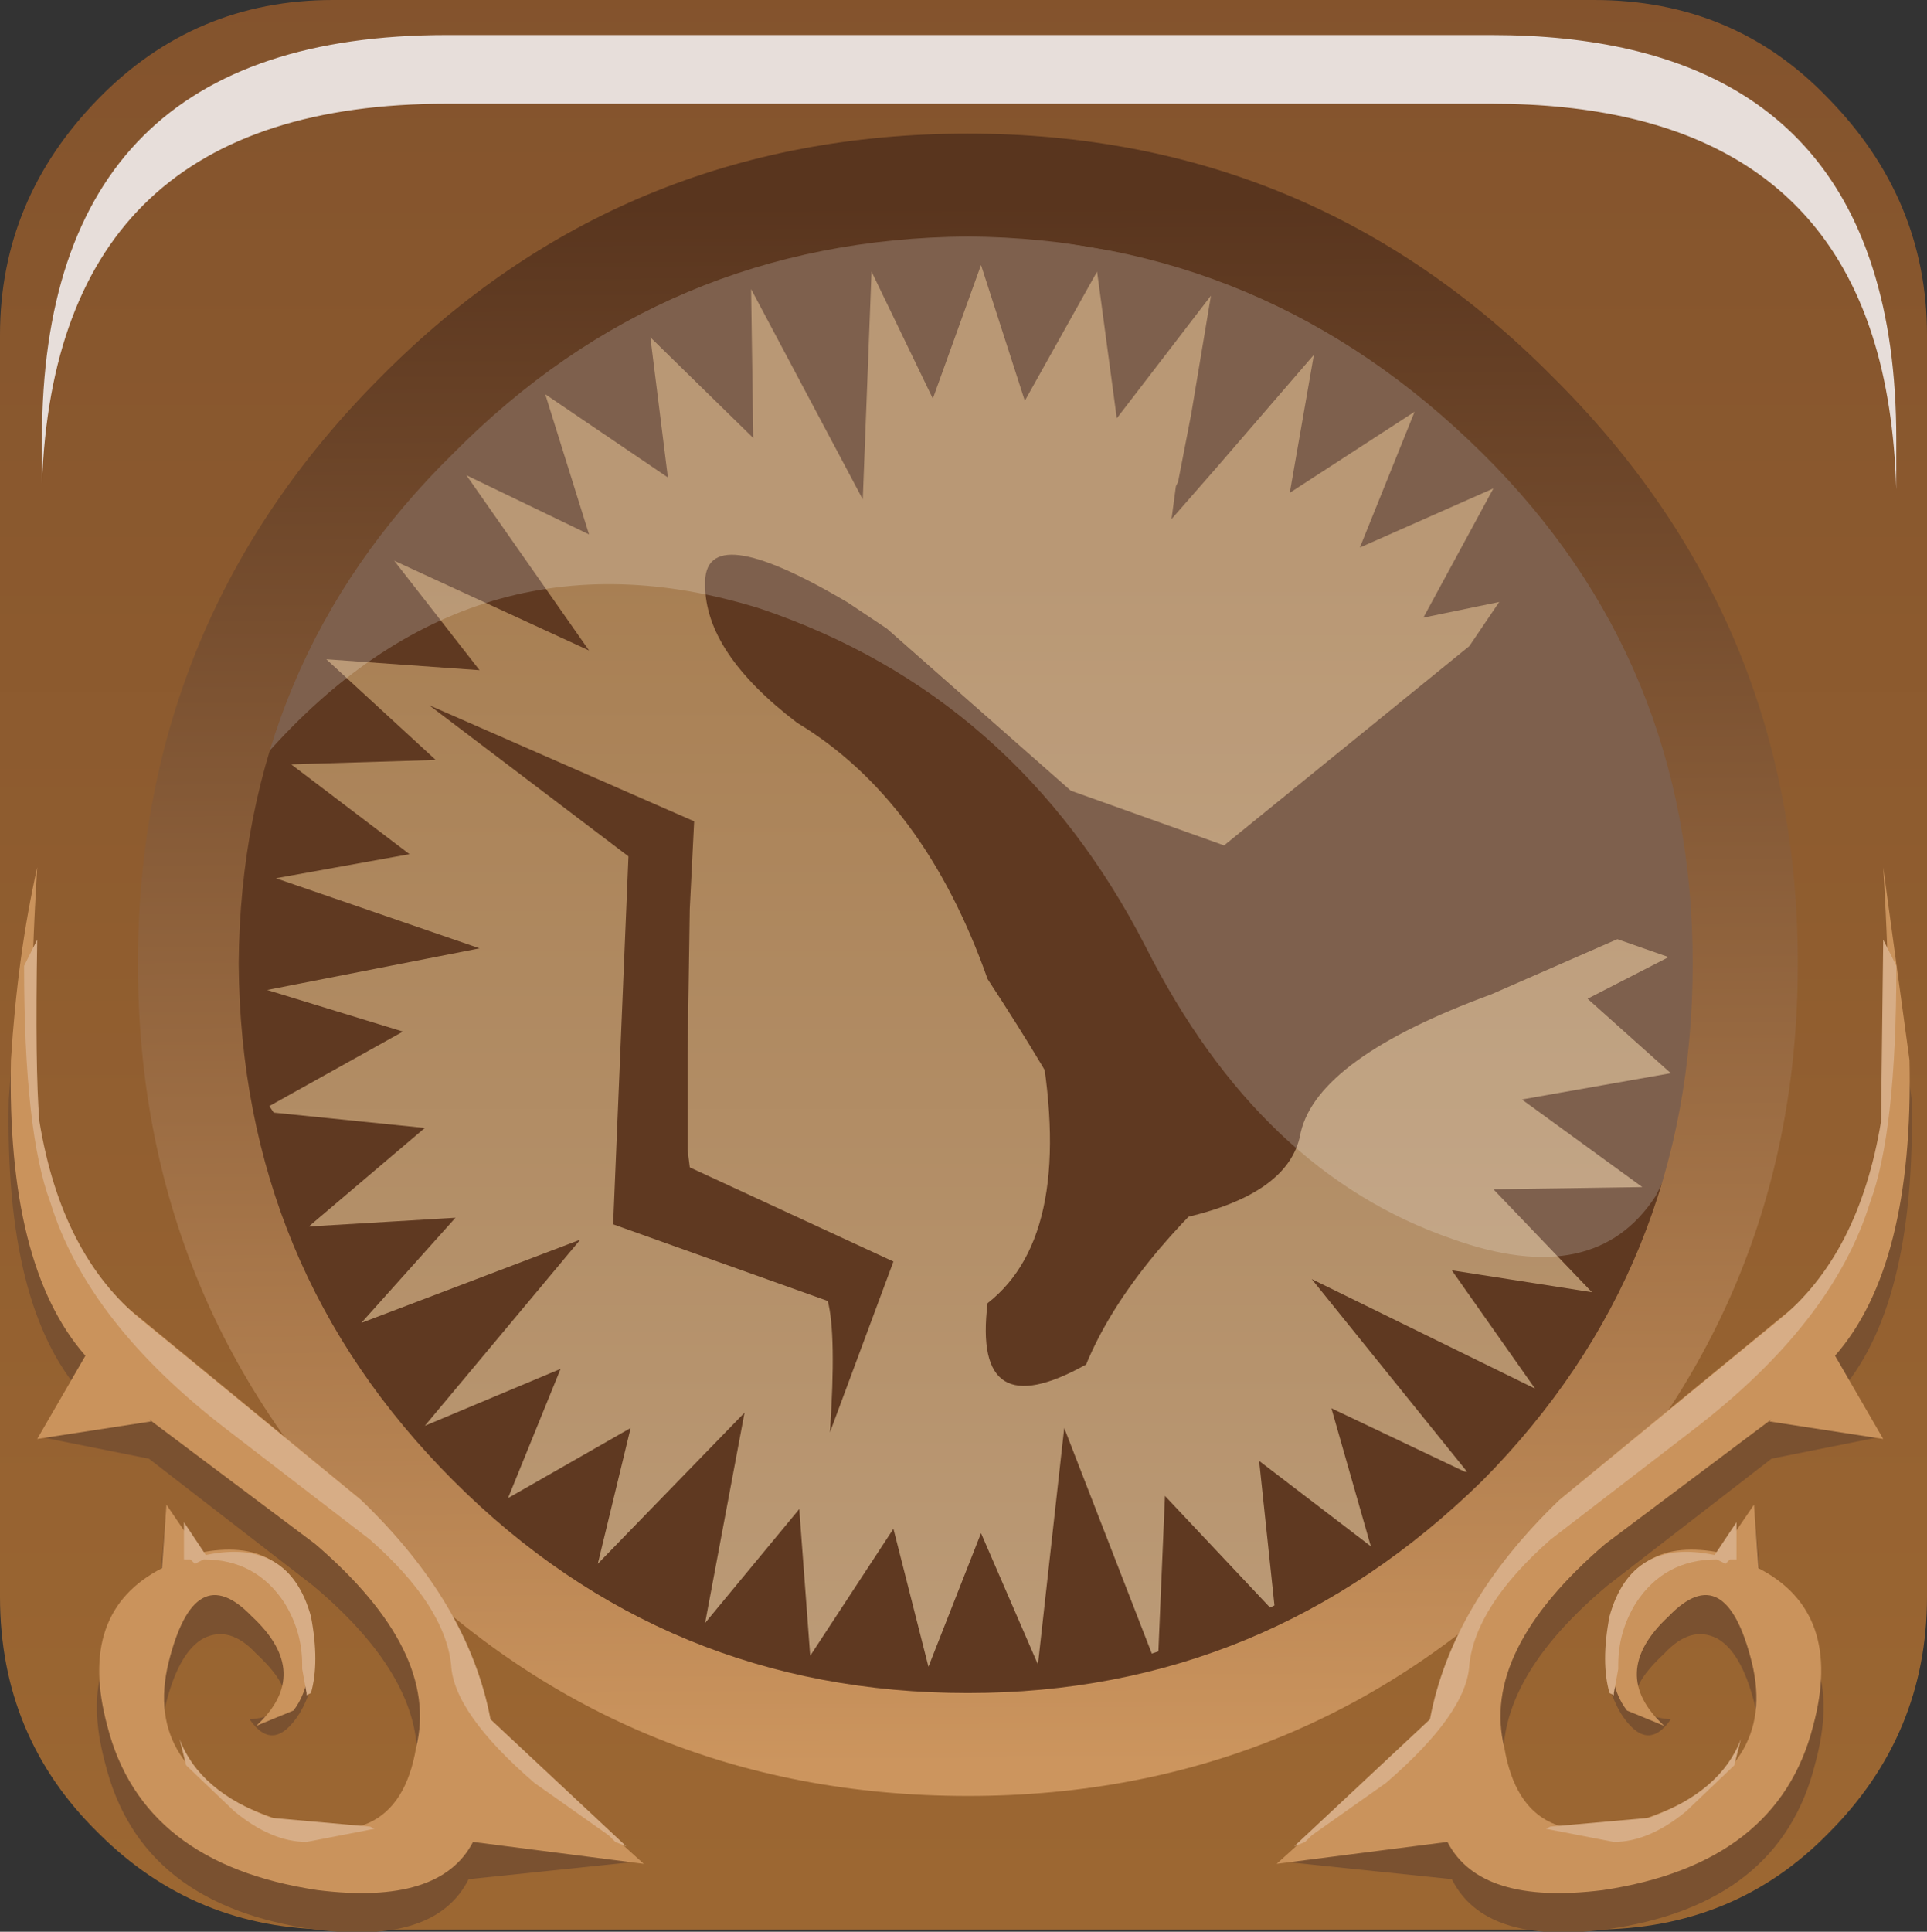 <?xml version="1.0" encoding="UTF-8" standalone="no"?>
<svg xmlns:xlink="http://www.w3.org/1999/xlink" height="66.15px" width="66.0px" xmlns="http://www.w3.org/2000/svg">
  <rect width="100%" height="100%" fill="#333333" stroke="none"/>
  <g transform="matrix(1.5, 0.0, 0.0, 1.5, -0.075, -0.15)">
    <use height="40.4" transform="matrix(1.0, 0.0, 0.0, 1.0, 1.65, 2.35)" width="40.3" xlink:href="#shape0"/>
    <use height="20.15" transform="matrix(1.159, 0.0, 0.0, 1.161, 6.1, 5.4)" width="28.2" xlink:href="#sprite0"/>
    <use height="44.1" transform="matrix(1.0, 0.0, 0.0, 1.0, 0.05, 0.1)" width="44.0" xlink:href="#shape2"/>
    <use height="8.6" transform="matrix(1.208, 0.0, 0.0, 1.206, 1.008, 0.9)" width="35.05" xlink:href="#sprite1"/>
  </g>
  <defs>
    <g id="shape0" transform="matrix(1.0, 0.0, 0.0, 1.0, -1.65, -2.35)">
      <path d="M7.6 8.3 Q13.45 2.35 21.85 2.35 30.2 2.35 36.1 8.3 41.95 14.2 41.95 22.55 41.95 30.9 36.1 36.85 30.2 42.75 21.85 42.75 13.45 42.75 7.6 36.85 1.65 30.9 1.65 22.55 1.65 14.2 7.6 8.3" fill="url(#gradient0)" fill-rule="evenodd" stroke="none"/>
      <path d="M31.7 17.1 L35.7 13.55 32.55 14.2 34.15 11.25 31.1 12.6 32.35 9.5 29.5 11.35 30.05 8.2 27.85 10.75 26.8 11.95 26.9 11.2 26.95 11.1 27.25 9.55 27.7 6.85 25.55 9.65 25.1 6.3 23.45 9.25 22.45 6.15 21.35 9.2 19.95 6.3 19.75 11.5 17.2 6.7 17.25 10.1 14.9 7.8 15.3 11.0 12.5 9.1 13.5 12.3 10.7 10.95 13.5 14.95 9.05 12.9 11.0 15.4 7.5 15.15 10.0 17.45 6.7 17.55 9.4 19.6 6.35 20.15 11.0 21.75 6.15 22.7 9.25 23.65 6.2 25.35 6.3 25.5 9.75 25.85 7.1 28.1 10.45 27.9 8.3 30.3 13.3 28.4 9.75 32.65 12.85 31.35 11.65 34.3 14.45 32.7 13.7 35.8 17.05 32.35 16.15 37.15 18.3 34.55 18.55 37.9 20.45 35.0 21.25 38.15 22.45 35.1 23.75 38.1 24.35 32.7 26.35 37.85 26.5 37.8 26.65 34.25 29.05 36.8 29.15 36.75 28.8 33.45 31.35 35.4 30.45 32.25 33.5 33.7 33.55 33.7 30.0 29.3 35.1 31.8 33.2 29.1 36.4 29.6 34.15 27.25 37.55 27.2 34.8 25.2 38.2 24.6 36.3 22.9 38.15 21.95 35.15 20.9 37.95 19.4 34.9 19.4 37.75 17.6 34.45 17.55 37.1 15.75 31.7 17.1 M38.7 27.15 Q36.7 34.0 30.35 37.4 24.0 40.75 17.15 38.6 10.35 36.6 6.95 30.3 3.6 24.0 5.75 17.1 7.85 10.35 14.2 7.0 20.55 3.6 27.3 5.65 34.1 7.8 37.45 14.1 40.85 20.4 38.7 27.15" fill="#5f3921" fill-rule="evenodd" stroke="none"/>
      <path d="M9.85 16.2 L15.9 18.85 15.8 20.85 15.75 24.15 15.75 26.35 15.8 26.75 20.45 28.9 19.0 32.8 Q19.15 30.55 18.95 29.8 L14.05 28.05 14.4 19.65 9.85 16.2 M40.5 20.0 L34.1 22.8 Q30.15 24.25 29.75 25.95 29.45 27.75 25.5 28.15 25.45 26.8 22.6 22.45 21.15 18.35 18.25 16.6 16.15 15.0 16.15 13.45 16.1 11.9 19.4 13.85 L20.3 14.45 24.5 18.15 28.0 19.4 33.6 14.85 36.75 10.2 Q40.05 15.15 40.5 20.0" fill="#5f3921" fill-rule="evenodd" stroke="none"/>
      <path d="M23.75 23.6 L28.65 26.5 Q25.8 28.95 24.85 31.25 22.25 32.7 22.6 29.85 24.65 28.25 23.75 23.6" fill="#5f3921" fill-rule="evenodd" stroke="none"/>
    </g>
    <linearGradient gradientTransform="matrix(0.0, -0.015, -0.019, 0.0, 21.9, 25.55)" gradientUnits="userSpaceOnUse" id="gradient0" spreadMethod="pad" x1="-819.2" x2="819.2">
      <stop offset="0.012" stop-color="#bb9a76"/>
      <stop offset="1.0" stop-color="#a87f53"/>
    </linearGradient>
    <g id="sprite0" transform="matrix(1.0, 0.0, 0.0, 1.0, 0.0, 0.0)">
      <use height="20.15" transform="matrix(1.0, 0.0, 0.0, 1.0, 0.0, 0.0)" width="28.2" xlink:href="#shape1"/>
    </g>
    <g id="shape1" transform="matrix(1.0, 0.0, 0.0, 1.0, 0.0, 0.0)">
      <path d="M27.65 18.45 L27.4 18.95 Q26.2 20.8 23.4 19.8 19.6 18.5 17.35 14.05 14.8 9.1 9.75 7.4 4.1 5.65 0.0 10.3 1.0 6.85 3.7 4.15 7.2 0.65 11.9 0.05 L14.8 0.05 18.4 0.65 Q21.55 1.65 24.05 4.15 28.2 8.3 28.2 14.25 28.2 16.45 27.65 18.45" fill="#ffffff" fill-opacity="0.196" fill-rule="evenodd" stroke="none"/>
    </g>
    <g id="shape2" transform="matrix(1.0, 0.0, 0.0, 1.0, -0.05, -0.1)">
      <path d="M22.05 4.8 Q14.85 4.8 9.75 9.9 4.7 15.05 4.7 22.15 4.7 29.35 9.75 34.45 14.8 39.55 22.05 39.55 29.2 39.55 34.25 34.45 39.35 29.35 39.35 22.15 39.35 14.95 34.25 9.9 29.2 4.8 22.05 4.8 M36.45 0.1 Q39.65 0.1 41.8 2.35 44.05 4.65 44.05 7.75 L44.05 36.55 Q44.05 39.7 41.8 41.95 39.65 44.15 36.45 44.15 L7.65 44.15 Q4.5 44.15 2.3 41.95 0.05 39.75 0.05 36.55 L0.05 7.75 Q0.05 4.65 2.3 2.35 4.5 0.1 7.65 0.1 L36.45 0.1" fill="url(#gradient1)" fill-rule="evenodd" stroke="none"/>
      <path d="M41.1 22.1 Q41.1 29.95 35.5 35.5 30.0 41.1 22.15 41.1 14.25 41.1 8.75 35.5 3.2 29.95 3.2 22.1 3.2 14.25 8.75 8.7 14.25 3.15 22.15 3.15 30.0 3.15 35.5 8.7 41.1 14.25 41.1 22.1 M33.9 10.45 Q28.95 5.55 22.15 5.5 15.25 5.55 10.4 10.45 5.55 15.2 5.5 22.1 5.55 29.05 10.4 33.9 15.25 38.75 22.15 38.75 28.95 38.75 33.9 33.9 38.7 29.05 38.7 22.1 38.7 15.2 33.9 10.45" fill="url(#gradient2)" fill-rule="evenodd" stroke="none"/>
      <path d="M0.25 25.2 Q0.4 22.75 0.85 20.75 0.6 24.95 0.85 26.6 1.2 29.6 3.15 31.05 L8.15 35.2 Q10.65 37.55 11.05 40.3 L14.6 42.6 10.75 43.0 Q10.0 44.5 7.25 44.15 3.25 43.6 2.45 40.35 1.75 37.75 3.65 36.75 L3.85 34.55 4.55 36.4 Q6.55 36.0 7.0 37.1 7.5 38.15 6.9 39.2 6.3 40.15 5.75 39.35 6.45 39.3 6.55 38.9 6.6 38.5 5.9 37.85 5.3 37.2 4.7 37.5 4.15 37.8 3.85 38.95 3.25 41.4 6.1 42.5 9.05 43.6 9.5 40.9 10.0 38.65 7.2 36.3 L3.45 33.4 0.95 32.9 1.95 31.95 Q0.15 29.95 0.25 25.2" fill="#7a5130" fill-rule="evenodd" stroke="none"/>
      <path d="M0.3 24.3 Q0.45 21.9 0.9 19.9 0.65 24.05 0.9 25.65 1.25 28.65 3.2 30.15 L8.25 34.3 Q10.7 36.65 11.1 39.35 L14.75 42.65 10.85 42.15 Q10.1 43.6 7.3 43.25 3.3 42.65 2.5 39.5 1.8 36.9 3.75 35.9 L3.85 34.45 4.6 35.55 Q6.6 35.15 7.05 36.95 7.3 38.45 6.75 39.15 L5.9 39.5 Q7.2 38.3 5.8 37.0 4.5 35.65 3.9 38.05 3.3 40.5 6.15 41.55 9.1 42.65 9.55 40.0 10.1 37.8 7.25 35.35 L3.45 32.5 3.5 32.55 0.9 32.95 2.0 31.05 Q0.2 29.0 0.3 24.3" fill="#ca935c" fill-rule="evenodd" stroke="none"/>
      <path d="M0.9 21.55 Q0.85 24.5 0.95 25.7 1.45 28.75 3.3 30.25 L8.3 34.35 Q10.75 36.7 11.25 39.35 L14.35 42.25 14.1 42.15 13.95 42.0 12.25 40.8 Q10.4 39.2 10.35 38.1 10.2 36.75 8.5 35.25 L5.25 32.75 Q2.05 30.3 1.2 27.55 0.6 25.95 0.6 22.15 L0.9 21.55 M6.55 36.7 Q5.9 35.7 4.7 35.7 L4.5 35.8 4.4 35.7 4.25 35.7 4.25 34.85 4.75 35.6 Q6.65 35.2 7.15 37.0 7.35 38.05 7.15 38.75 L7.05 38.8 7.05 38.75 6.95 38.2 6.95 38.1 Q6.95 37.35 6.55 36.7 M4.3 40.4 L4.15 39.8 Q4.6 41.0 6.25 41.6 L8.5 41.8 8.6 41.85 7.05 42.15 Q6.25 42.15 5.4 41.45 L4.3 40.4" fill="#d7ad86" fill-rule="evenodd" stroke="none"/>
      <path d="M43.7 25.2 Q43.8 29.95 42.0 31.95 L43.0 32.9 40.5 33.4 36.75 36.3 Q33.95 38.65 34.45 40.9 34.9 43.6 37.85 42.5 40.7 41.4 40.1 38.95 39.8 37.8 39.25 37.5 38.65 37.2 38.05 37.85 37.35 38.5 37.4 38.9 37.5 39.3 38.2 39.35 37.65 40.15 37.05 39.2 36.45 38.15 36.95 37.1 37.4 36.0 39.4 36.4 L40.1 34.55 40.3 36.75 Q42.2 37.75 41.5 40.35 40.7 43.6 36.7 44.15 33.95 44.5 33.2 43.0 L29.35 42.6 32.9 40.3 Q33.3 37.55 35.8 35.2 L40.8 31.05 Q42.75 29.6 43.1 26.6 43.35 24.95 43.1 20.75 L43.7 25.2" fill="#7a5130" fill-rule="evenodd" stroke="none"/>
      <path d="M43.65 24.3 Q43.75 29.0 41.95 31.05 L43.05 32.95 40.45 32.55 40.5 32.5 36.7 35.35 Q33.85 37.8 34.4 40.0 34.85 42.65 37.8 41.55 40.65 40.5 40.05 38.05 39.45 35.65 38.15 37.0 36.75 38.3 38.05 39.5 L37.2 39.15 Q36.65 38.45 36.9 36.95 37.35 35.15 39.35 35.55 L40.1 34.45 40.2 35.9 Q42.15 36.9 41.45 39.5 40.65 42.65 36.65 43.25 33.85 43.6 33.1 42.15 L29.2 42.65 32.85 39.35 Q33.25 36.65 35.7 34.3 L40.75 30.15 Q42.7 28.65 43.05 25.65 43.3 24.05 43.05 19.9 L43.65 24.3" fill="#ca935c" fill-rule="evenodd" stroke="none"/>
      <path d="M37.4 36.7 Q37.0 37.35 37.0 38.1 L37.0 38.2 36.9 38.75 36.9 38.8 36.8 38.75 Q36.6 38.05 36.8 37.0 37.3 35.2 39.2 35.6 L39.7 34.85 39.7 35.7 39.55 35.7 39.45 35.8 39.25 35.7 Q38.05 35.7 37.4 36.7 M43.05 21.55 L43.35 22.15 Q43.35 25.95 42.75 27.55 41.9 30.3 38.7 32.75 L35.45 35.25 Q33.75 36.75 33.6 38.1 33.55 39.2 31.7 40.8 L30.0 42.0 29.85 42.15 29.6 42.25 32.7 39.35 Q33.2 36.7 35.65 34.35 L40.65 30.25 Q42.5 28.75 43.0 25.7 L43.05 21.55 M39.65 40.4 L38.55 41.45 Q37.7 42.15 36.9 42.15 L35.35 41.85 35.45 41.8 37.7 41.6 Q39.35 41.0 39.8 39.8 L39.65 40.4" fill="#d7ad86" fill-rule="evenodd" stroke="none"/>
    </g>
    <linearGradient gradientTransform="matrix(0.0, -0.034, -0.055, 0.0, 22.45, 16.45)" gradientUnits="userSpaceOnUse" id="gradient1" spreadMethod="pad" x1="-819.2" x2="819.2">
      <stop offset="0.02" stop-color="#9c6732"/>
      <stop offset="1.0" stop-color="#7d4e2b"/>
    </linearGradient>
    <linearGradient gradientTransform="matrix(1.0E-4, 0.022, -0.023, 1.0E-4, 22.2, 22.35)" gradientUnits="userSpaceOnUse" id="gradient2" spreadMethod="pad" x1="-819.2" x2="819.2">
      <stop offset="0.012" stop-color="#59351e"/>
      <stop offset="1.0" stop-color="#cc955e"/>
    </linearGradient>
    <g id="sprite1" transform="matrix(1.0, 0.0, 0.0, 1.0, 0.2, 0.0)">
      <use height="8.6" transform="matrix(1.0, 0.0, 0.0, 1.0, -0.2, 0.0)" width="35.05" xlink:href="#shape3"/>
    </g>
    <g id="shape3" transform="matrix(1.0, 0.0, 0.0, 1.0, 0.2, 0.0)">
      <path d="M34.85 8.6 Q34.8 6.95 34.4 5.7 33.0 1.3 27.2 1.3 L7.45 1.3 Q0.05 1.3 -0.2 8.5 L-0.2 7.65 Q-0.2 0.0 7.45 0.0 L27.2 0.0 Q33.0 0.0 34.4 4.4 34.85 5.8 34.85 7.65 L34.85 8.6" fill="#e7deda" fill-rule="evenodd" stroke="none"/>
    </g>
  </defs>
</svg>

